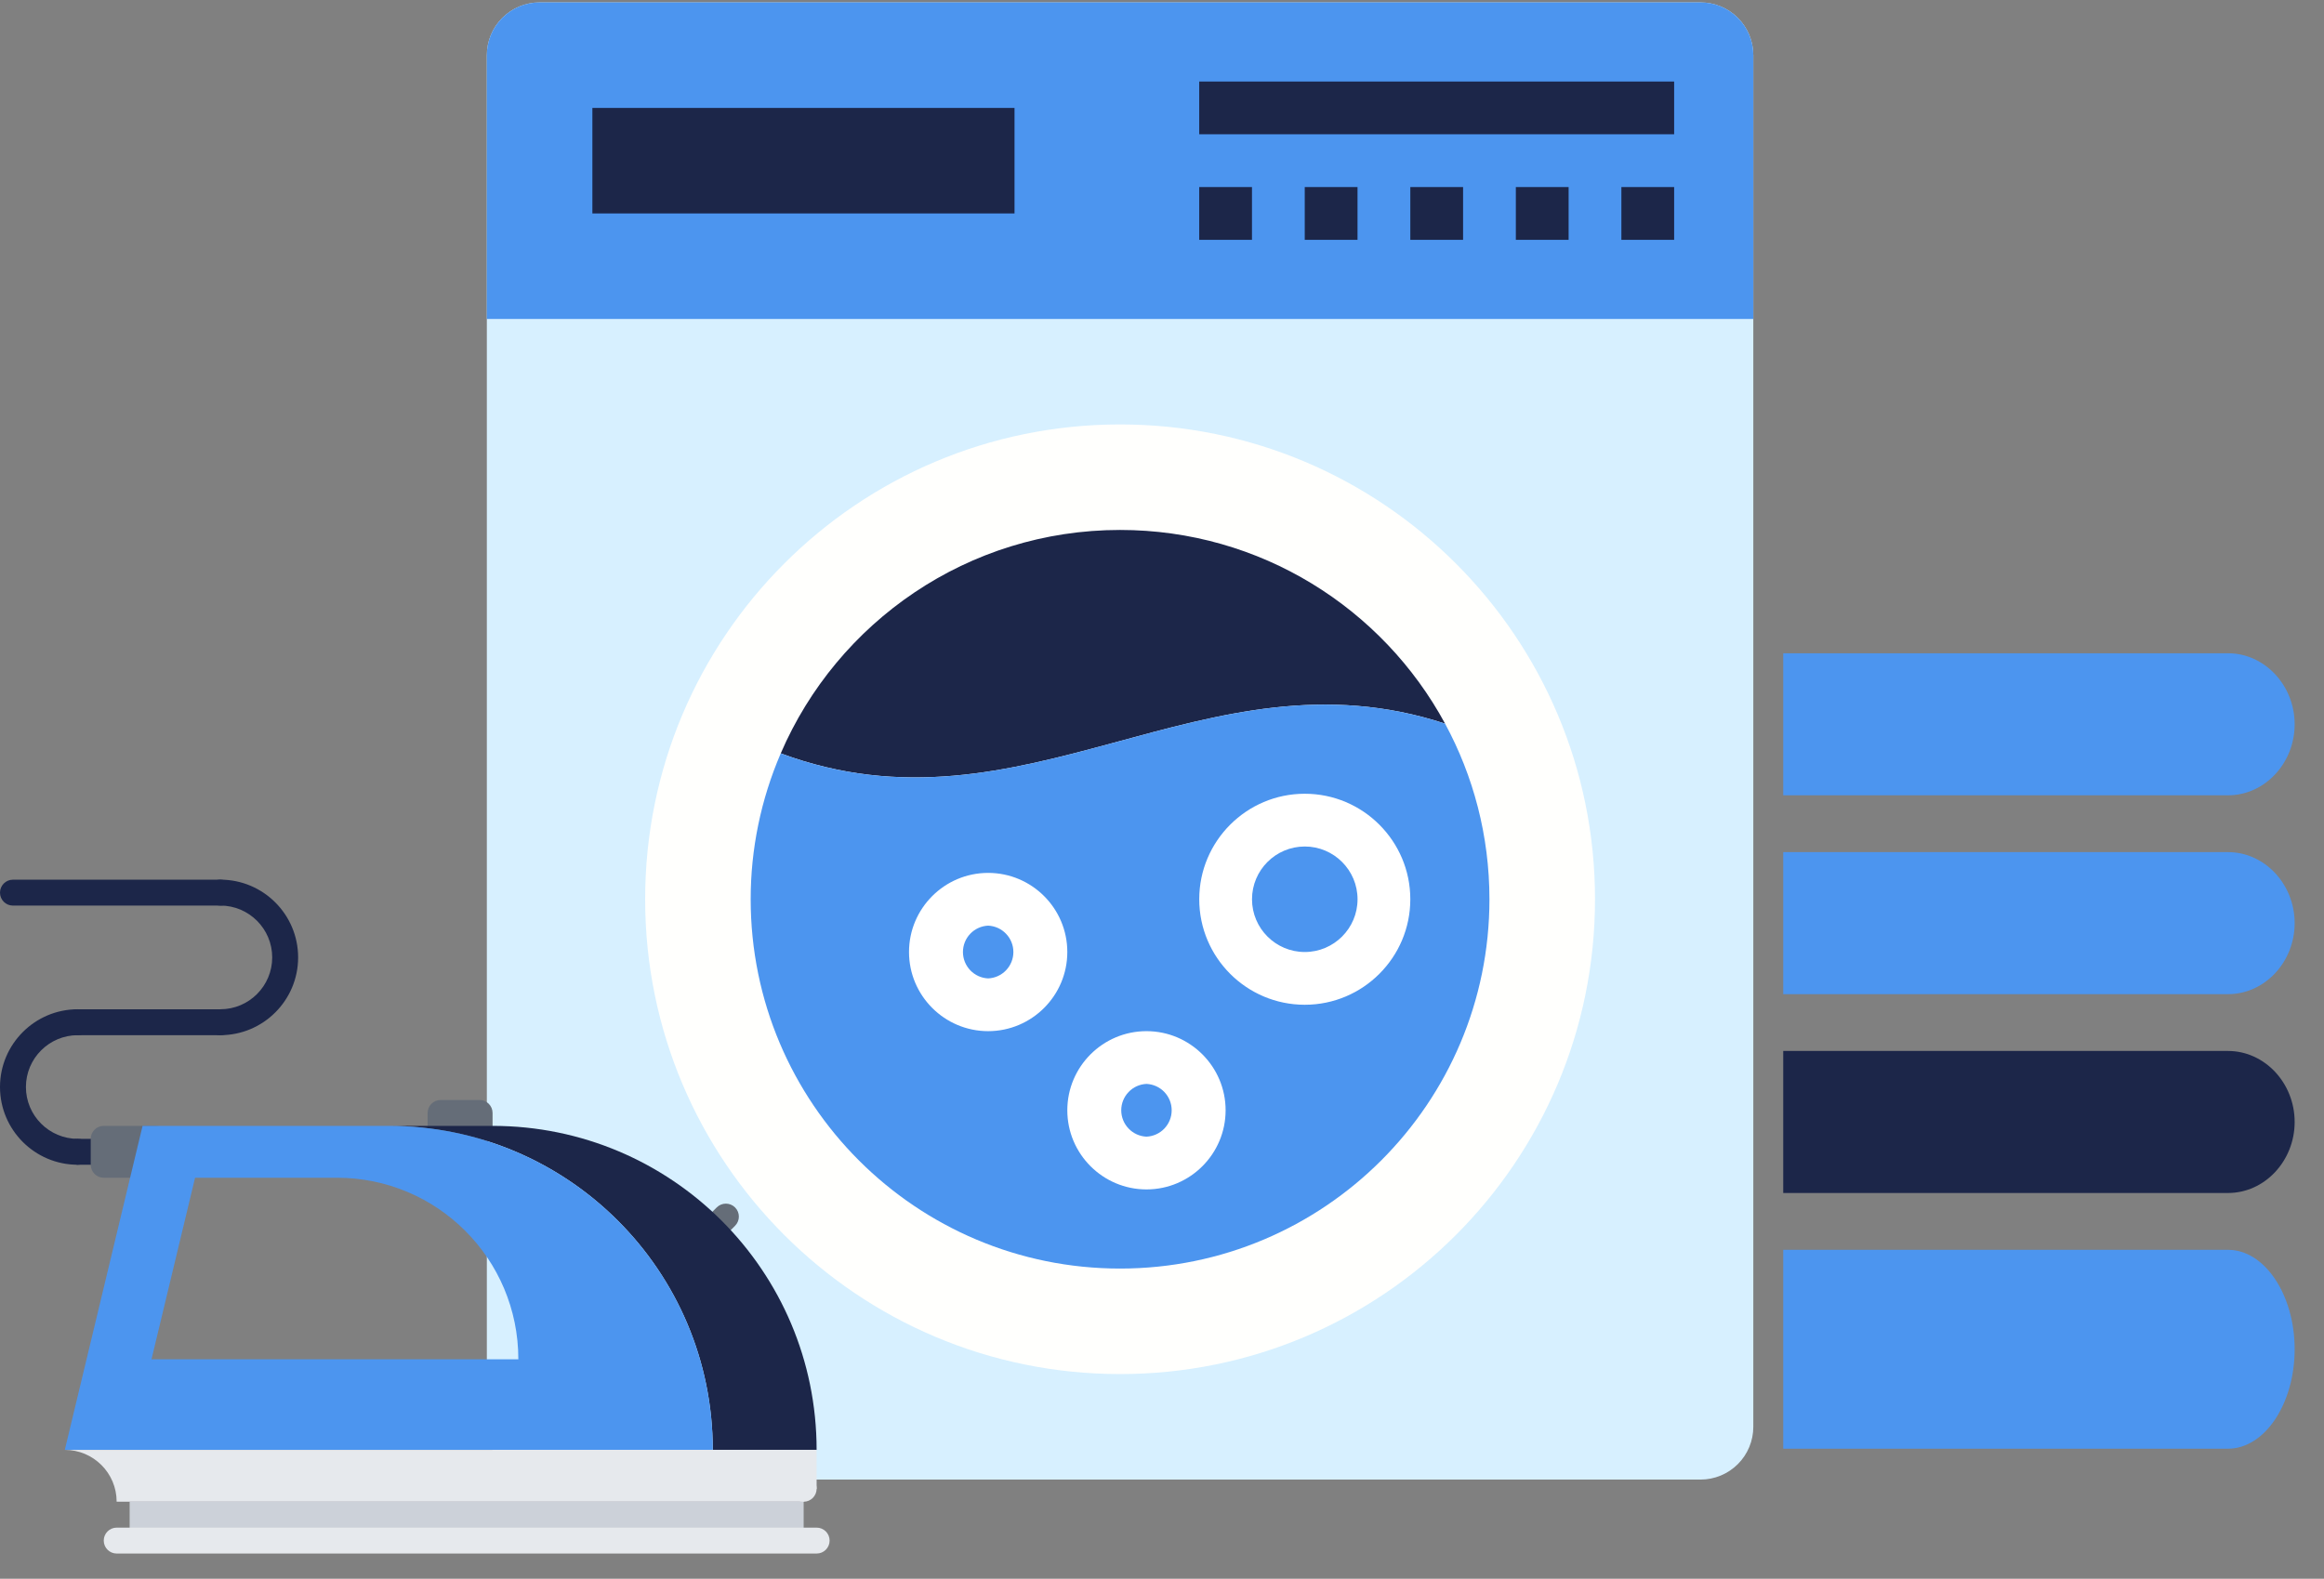 <svg width="78" height="53" viewBox="0 0 78 53" fill="none" xmlns="http://www.w3.org/2000/svg">
<rect x="0" y="0" width="78" height="53" fill="#808080" stroke="none"/>
<path fill-rule="evenodd" clip-rule="evenodd" d="M74.78 21.931H59.85V26.699H74.78C75.393 26.699 75.952 26.431 76.358 25.998C76.763 25.566 77.015 24.97 77.015 24.315C77.015 23.661 76.763 23.065 76.358 22.633C75.952 22.2 75.393 21.931 74.78 21.931Z" fill="#4C95EF"/>
<path fill-rule="evenodd" clip-rule="evenodd" d="M74.78 28.607H59.85V33.375H74.78C75.393 33.375 75.952 33.107 76.358 32.674C76.763 32.241 77.015 31.645 77.015 30.991C77.015 30.337 76.763 29.741 76.358 29.308C75.952 28.876 75.393 28.607 74.78 28.607Z" fill="#4C95EF"/>
<path fill-rule="evenodd" clip-rule="evenodd" d="M74.78 35.282H59.85V40.05H74.78C75.393 40.05 75.952 39.782 76.358 39.349C76.763 38.916 77.015 38.321 77.015 37.666C77.015 37.012 76.763 36.416 76.358 35.983C75.952 35.551 75.393 35.282 74.78 35.282Z" fill="#1C2649"/>
<path fill-rule="evenodd" clip-rule="evenodd" d="M74.78 41.958H59.85V48.634H74.78C75.393 48.634 75.952 48.258 76.358 47.652C76.763 47.046 77.015 46.212 77.015 45.296C77.015 44.38 76.763 43.546 76.358 42.94C75.952 42.334 75.393 41.958 74.78 41.958Z" fill="#4C95EF"/>
<path d="M16.34 1.852C16.34 1.382 16.526 0.932 16.859 0.6C17.191 0.268 17.641 0.081 18.111 0.081H57.075C57.544 0.081 57.995 0.268 58.327 0.6C58.659 0.932 58.846 1.382 58.846 1.852V47.9C58.846 48.37 58.659 48.82 58.327 49.152C57.995 49.484 57.544 49.671 57.075 49.671H18.111C17.641 49.671 17.191 49.484 16.859 49.152C16.526 48.82 16.34 48.37 16.34 47.9V1.852Z" fill="#D7F0FF"/>
<path d="M37.593 46.129C46.396 46.129 53.533 38.992 53.533 30.189C53.533 21.386 46.396 14.249 37.593 14.249C28.79 14.249 21.653 21.386 21.653 30.189C21.653 38.992 28.79 46.129 37.593 46.129Z" fill="#FFFFFD"/>
<path d="M37.593 42.587C44.44 42.587 49.99 37.036 49.99 30.189C49.99 23.343 44.44 17.792 37.593 17.792C30.746 17.792 25.195 23.343 25.195 30.189C25.195 37.036 30.746 42.587 37.593 42.587Z" fill="white"/>
<path d="M58.846 1.852C58.846 1.382 58.659 0.932 58.327 0.6C57.995 0.268 57.544 0.081 57.075 0.081H18.111C17.641 0.081 17.191 0.268 16.859 0.6C16.526 0.932 16.34 1.382 16.34 1.852V10.707H58.846V1.852Z" fill="#4C95EF"/>
<path d="M19.882 3.623H34.05V7.165H19.882V3.623ZM40.249 2.737H56.189V4.508H40.249V2.737ZM40.249 6.279H42.02V8.051H40.249V6.279ZM43.791 6.279H45.562V8.051H43.791V6.279ZM47.334 6.279H49.105V8.051H47.334V6.279ZM50.876 6.279H52.647V8.051H50.876V6.279ZM54.418 6.279H56.189V8.051H54.418V6.279ZM48.501 24.293C46.404 20.422 42.305 17.791 37.593 17.791C32.486 17.791 28.103 20.881 26.204 25.291C34.384 28.327 40.403 21.634 48.501 24.293Z" fill="#1C2649"/>
<path d="M26.204 25.292C25.538 26.838 25.194 28.505 25.195 30.189C25.195 37.036 30.746 42.587 37.593 42.587C44.44 42.587 49.99 37.036 49.99 30.189C49.99 28.055 49.45 26.048 48.501 24.294C40.404 21.634 34.385 28.327 26.204 25.292Z" fill="#4C95EF"/>
<path d="M43.792 33.731C41.838 33.731 40.25 32.143 40.25 30.189C40.25 28.236 41.838 26.647 43.792 26.647C45.745 26.647 47.334 28.236 47.334 30.189C47.334 32.143 45.745 33.731 43.792 33.731ZM43.792 28.418C42.815 28.418 42.021 29.212 42.021 30.189C42.021 31.166 42.815 31.96 43.792 31.96C44.769 31.96 45.563 31.166 45.563 30.189C45.563 29.212 44.769 28.418 43.792 28.418ZM33.165 34.617C31.701 34.617 30.509 33.425 30.509 31.96C30.509 30.495 31.701 29.304 33.165 29.304C34.63 29.304 35.822 30.495 35.822 31.96C35.822 33.425 34.63 34.617 33.165 34.617ZM33.165 31.075C32.937 31.085 32.722 31.183 32.564 31.348C32.407 31.512 32.319 31.732 32.319 31.96C32.319 32.188 32.407 32.408 32.564 32.573C32.722 32.738 32.937 32.836 33.165 32.846C33.393 32.836 33.609 32.738 33.766 32.573C33.924 32.408 34.012 32.188 34.012 31.96C34.012 31.732 33.924 31.512 33.766 31.348C33.609 31.183 33.393 31.085 33.165 31.075ZM38.479 39.93C37.014 39.93 35.822 38.738 35.822 37.273C35.822 35.809 37.014 34.617 38.479 34.617C39.943 34.617 41.135 35.809 41.135 37.273C41.135 38.738 39.943 39.93 38.479 39.93ZM38.479 36.388C38.251 36.398 38.035 36.496 37.878 36.661C37.72 36.826 37.632 37.045 37.632 37.273C37.632 37.502 37.72 37.721 37.878 37.886C38.035 38.051 38.251 38.149 38.479 38.159C38.707 38.149 38.922 38.051 39.08 37.886C39.237 37.721 39.325 37.502 39.325 37.273C39.325 37.045 39.237 36.826 39.08 36.661C38.922 36.496 38.707 36.398 38.479 36.388Z" fill="white"/>
<path d="M2.61 39.102C1.171 39.102 0 37.932 0 36.492C0 35.053 1.171 33.882 2.61 33.882C2.851 33.882 3.045 34.076 3.045 34.317C3.045 34.557 2.851 34.752 2.61 34.752C1.651 34.752 0.87 35.532 0.87 36.492C0.87 37.452 1.651 38.232 2.61 38.232C2.851 38.232 3.045 38.427 3.045 38.667C3.045 38.908 2.851 39.102 2.61 39.102Z" fill="#1C2649"/>
<path d="M7.396 34.752C7.155 34.752 6.961 34.557 6.961 34.317C6.961 34.076 7.155 33.882 7.396 33.882C8.356 33.882 9.136 33.101 9.136 32.142C9.136 31.182 8.356 30.401 7.396 30.401C7.155 30.401 6.961 30.207 6.961 29.966C6.961 29.726 7.155 29.531 7.396 29.531C8.836 29.531 10.006 30.702 10.006 32.142C10.006 33.581 8.836 34.752 7.396 34.752Z" fill="#1C2649"/>
<path d="M7.395 34.753H2.61C2.369 34.753 2.175 34.559 2.175 34.318C2.175 34.077 2.369 33.883 2.61 33.883H7.395C7.636 33.883 7.83 34.077 7.83 34.318C7.83 34.559 7.636 34.753 7.395 34.753Z" fill="#1C2649"/>
<path d="M7.395 39.102H2.61C2.369 39.102 2.175 38.908 2.175 38.667C2.175 38.427 2.369 38.232 2.61 38.232H7.395C7.636 38.232 7.83 38.427 7.83 38.667C7.83 38.908 7.636 39.102 7.395 39.102Z" fill="#1C2649"/>
<path d="M7.396 30.402H0.435C0.194 30.402 0 30.208 0 29.967C0 29.727 0.194 29.532 0.435 29.532H7.396C7.636 29.532 7.831 29.727 7.831 29.967C7.831 30.208 7.636 30.402 7.396 30.402Z" fill="#1C2649"/>
<path d="M23.789 41.852C23.677 41.852 23.566 41.81 23.481 41.725C23.311 41.555 23.311 41.28 23.481 41.11L24.055 40.535C24.226 40.365 24.5 40.365 24.671 40.535C24.841 40.705 24.841 40.98 24.671 41.151L24.096 41.725C24.011 41.81 23.9 41.852 23.789 41.852Z" fill="#656D78"/>
<path d="M5.221 37.797C5.46 37.797 5.61 37.988 5.555 38.221L5.34 39.115C5.284 39.347 5.043 39.538 4.803 39.538H3.48C3.241 39.538 3.045 39.342 3.045 39.102V39.098C3.045 38.859 3.045 38.468 3.045 38.23C3.045 37.992 3.241 37.797 3.48 37.797H5.221Z" fill="#656D78"/>
<path d="M16.097 36.928C16.336 36.928 16.532 37.123 16.532 37.363V37.798C16.532 38.037 16.336 38.233 16.097 38.233H14.788C14.548 38.233 14.352 38.037 14.352 37.798V37.363C14.352 37.123 14.548 36.928 14.788 36.928H16.097Z" fill="#656D78"/>
<path d="M24.223 40.982C26.19 42.948 27.408 45.667 27.408 48.674H23.923C23.923 42.661 19.059 37.797 13.047 37.797H14.352H16.532C19.538 37.797 22.257 39.016 24.223 40.982Z" fill="#1C2649"/>
<path d="M23.923 48.674H2.175L4.367 39.538L4.785 37.797H13.047C19.059 37.797 23.923 42.661 23.923 48.674ZM17.397 45.633V45.628C17.397 42.261 14.674 39.538 11.307 39.538H6.547L5.085 45.633H17.397Z" fill="#4C95EF"/>
<path d="M27.408 48.674V49.979L26.973 50.414H4.35H3.915C3.915 49.453 3.136 48.674 2.175 48.674H23.923H27.408Z" fill="#E6E9ED"/>
<path d="M4.351 50.414H26.973V51.719H4.351V50.414Z" fill="#CCD1D9"/>
<path d="M27.409 52.154H3.917C3.677 52.154 3.482 51.96 3.482 51.719C3.482 51.479 3.677 51.284 3.917 51.284H27.409C27.649 51.284 27.844 51.479 27.844 51.719C27.844 51.96 27.649 52.154 27.409 52.154Z" fill="#E6E9ED"/>
<path d="M26.973 50.414C27.213 50.414 27.408 50.219 27.408 49.979C27.408 49.739 27.213 49.544 26.973 49.544C26.733 49.544 26.538 49.739 26.538 49.979C26.538 50.219 26.733 50.414 26.973 50.414Z" fill="#E6E9ED"/>
</svg>
